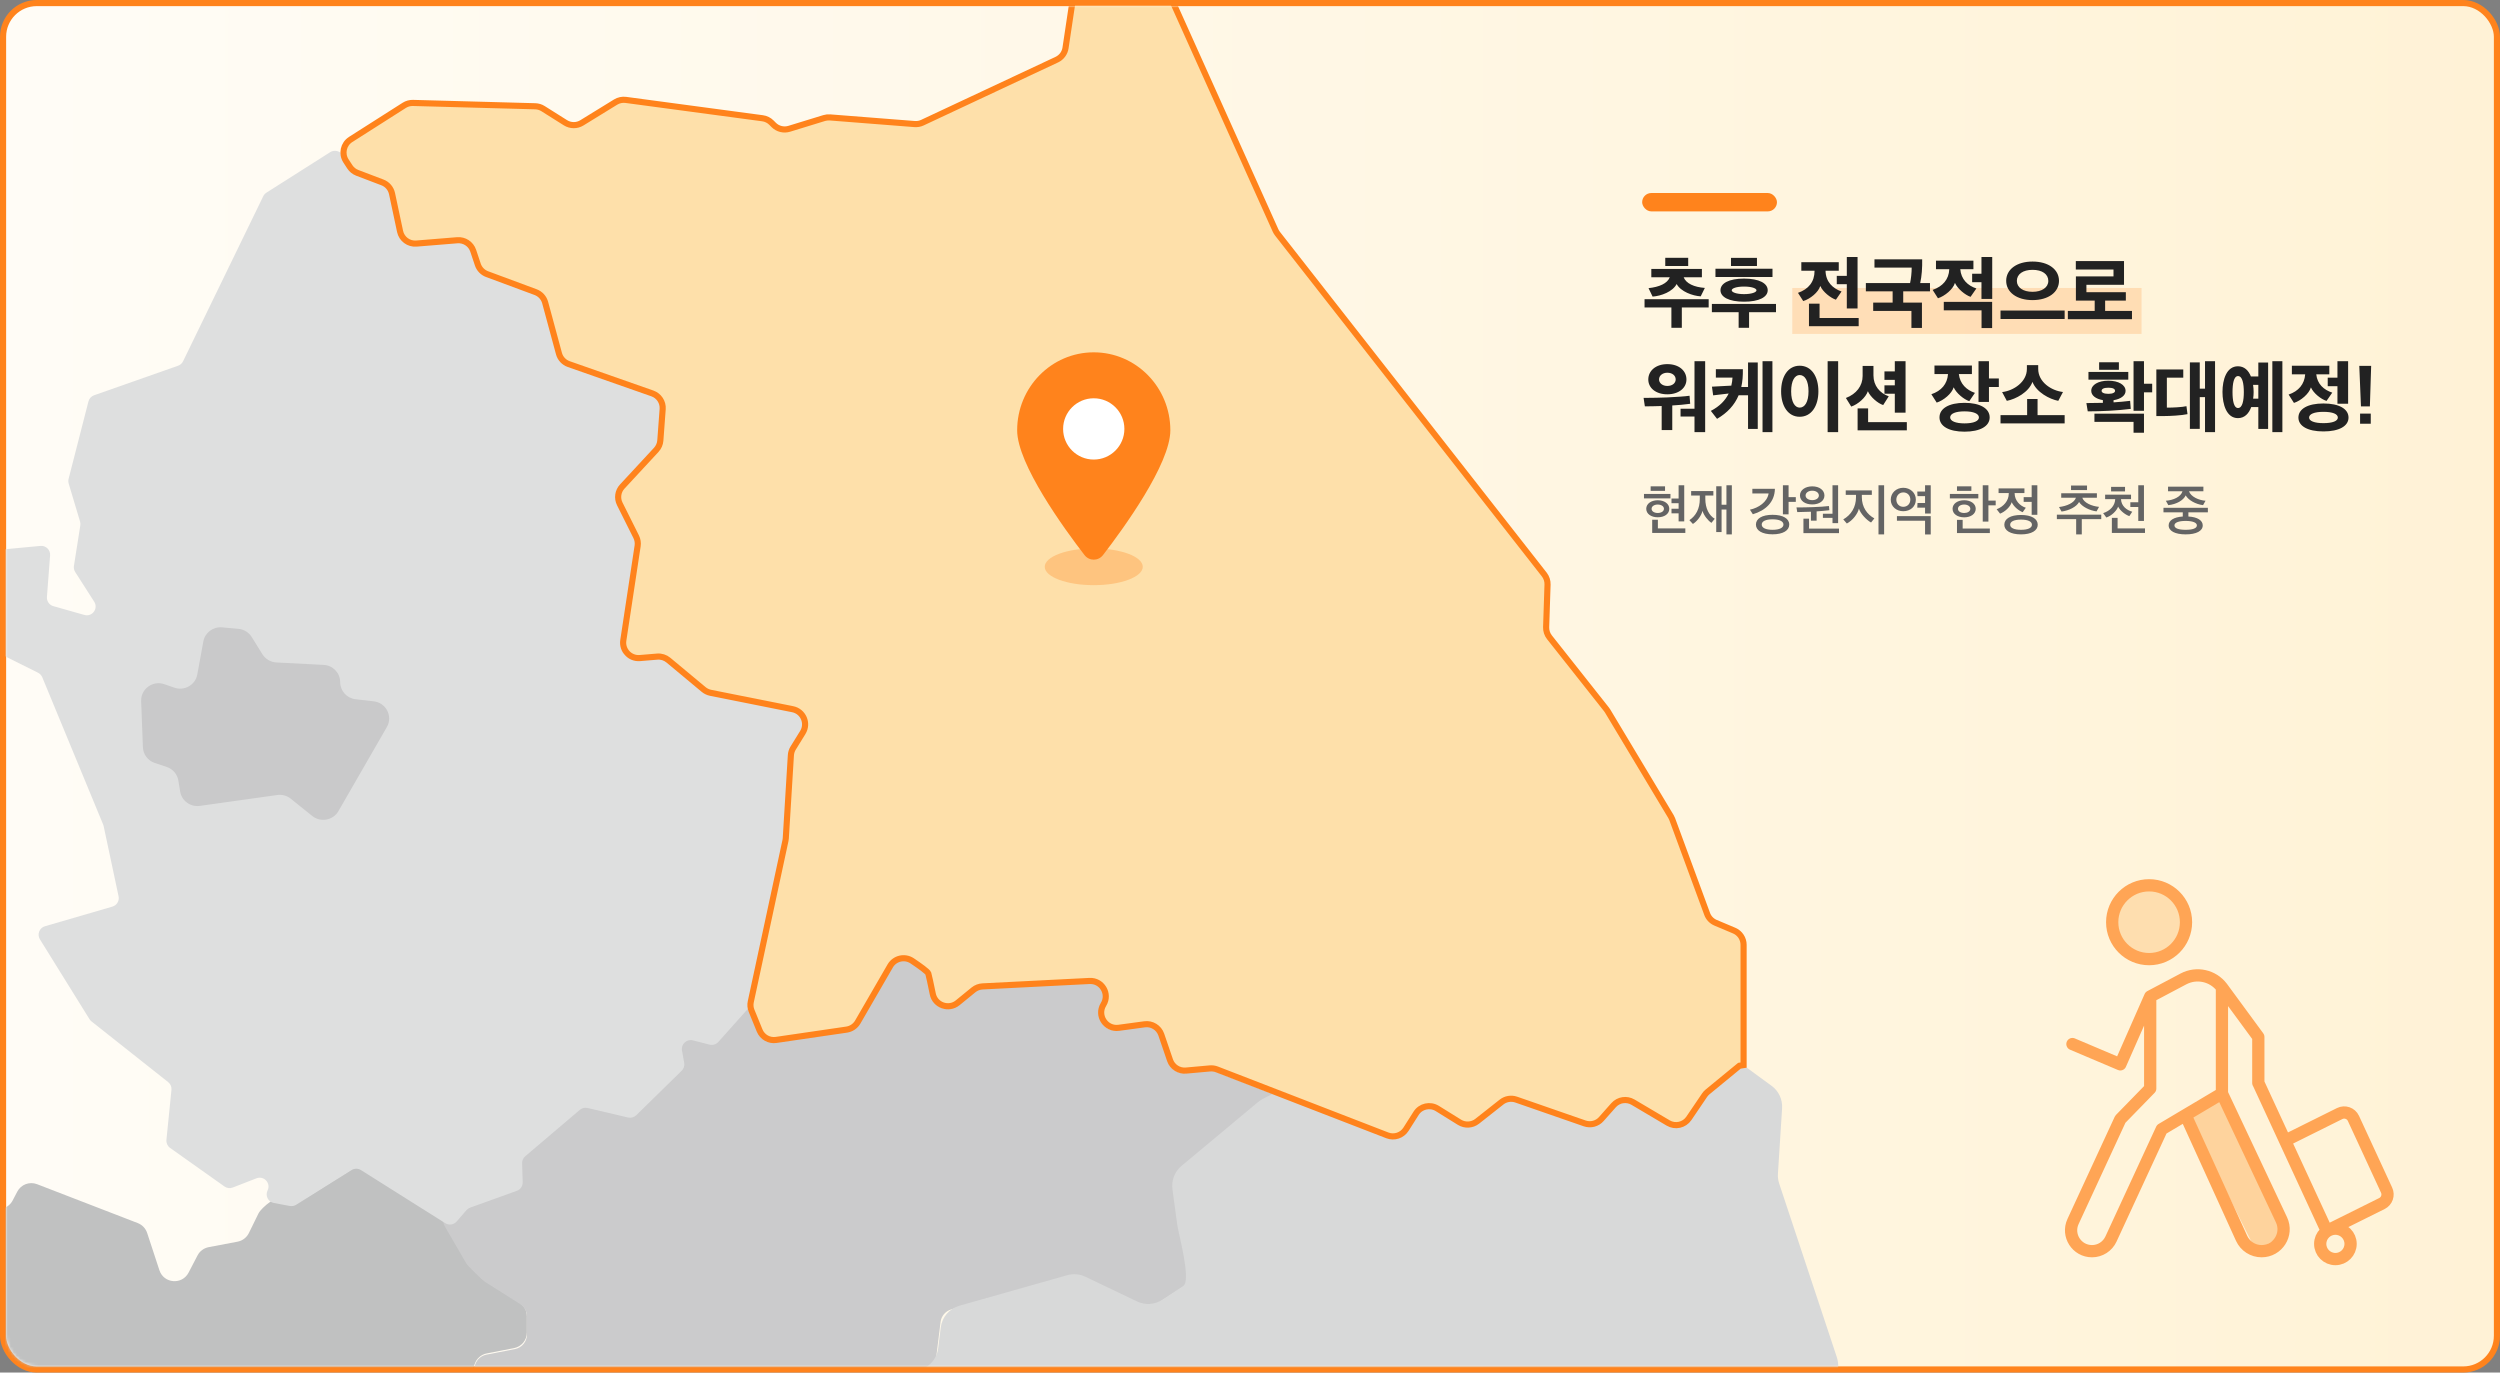 <svg width="816" height="448" viewBox="0 0 816 448" fill="none" xmlns="http://www.w3.org/2000/svg">
<rect x="0" y="0" width="816" height="448" fill="#808080" stroke="none"/>
<rect x="1" y="1" width="814" height="446" rx="11" fill="url(#paint0_linear_720_16793)" stroke="#FF831C" stroke-width="2"/>
<circle cx="701.467" cy="301.009" r="12.047" fill="#FEDEAF" stroke="#FFA555" stroke-width="4"/>
<path d="M714.465 364.483L725.24 358.028L747.109 401.752L736.412 408.386L714.465 364.483Z" fill="#FED39D"/>
<path d="M701.828 325.262L712.672 319.522C716.98 317.241 722.296 318.42 725.24 322.282M701.828 325.262V355.309L692.067 365.326L676.637 398.706C674.549 403.225 677.849 408.387 682.827 408.387C685.486 408.387 687.902 406.842 689.018 404.429L705.589 368.579L725.24 356.902M701.828 325.262L692.067 347.402L676.444 340.78M737.114 353.487V338.462L725.351 322.43C725.315 322.38 725.277 322.331 725.24 322.282M725.24 356.902V322.282M725.24 356.902L744.677 398.15C746.92 402.911 743.447 408.387 738.184 408.387C735.37 408.387 732.816 406.743 731.651 404.182L713.435 364.146M725.24 322.282V322.279M737.115 353.432L745.85 372.33M745.85 372.33L759.465 401.785L777.456 392.835C779.063 392.035 779.743 390.102 778.989 388.473L768.16 365.043C767.375 363.346 765.345 362.632 763.671 363.464L745.85 372.33ZM767.233 406.003C767.233 408.742 765.013 410.963 762.274 410.963C759.535 410.963 757.314 408.742 757.314 406.003C757.314 403.264 759.535 401.044 762.274 401.044C765.013 401.044 767.233 403.264 767.233 406.003Z" stroke="#FFA555" stroke-width="4" stroke-linecap="round" stroke-linejoin="round"/>
<mask id="mask0_720_16793" style="mask-type:alpha" maskUnits="userSpaceOnUse" x="2" y="2" width="812" height="444">
<rect x="2" y="2" width="812" height="444" rx="10" fill="#D9D9D9"/>
</mask>
<g mask="url(#mask0_720_16793)">
<path d="M204.792 572.532L192.149 567.028C190.53 566.326 188.652 566.484 187.19 567.473L170.691 578.566C168.512 580.028 165.588 579.641 163.868 577.649L160.743 574.023C158.78 571.744 155.282 571.615 153.146 573.736C150.451 576.431 145.85 575.384 144.589 571.787L139.945 558.543C139.658 557.712 139.572 556.823 139.73 555.949L144.402 528.644C144.531 527.928 144.79 527.254 145.205 526.638L157.662 507.962C158.321 506.973 158.622 505.798 158.507 504.622L156.371 480.844C156.328 480.443 156.257 480.056 156.128 479.669L150.236 461.982C149.878 460.893 149.878 459.717 150.265 458.642L154.967 445.141C155.569 443.392 157.06 442.116 158.866 441.758L167.781 440.024C170.218 439.551 171.967 437.415 171.967 434.936V429.546C171.967 427.769 171.05 426.121 169.545 425.16L158.178 417.98C157.475 417.535 156.887 416.919 156.472 416.202L151.53 399.218C151.114 398.501 150.526 397.885 149.824 397.441L122.575 380.212C120.883 379.152 118.733 379.137 117.042 380.212L101.002 390.303C99.898 390.991 98.579 391.249 97.289 391.005L93.132 390.231C90.839 389.801 85.389 394.001 84.357 396.093L81.232 402.471C80.515 403.933 79.139 404.98 77.548 405.281L68.102 407.072C66.54 407.373 65.207 408.362 64.475 409.767L61.551 415.385C59.43 419.456 53.467 418.969 52.033 414.611L48.034 402.443C47.547 400.966 46.429 399.791 44.981 399.218L12.099 386.519C9.633 385.573 6.852 386.619 5.634 388.955L4.129 391.836C3.455 393.112 2.294 394.058 0.904 394.431L-18.906 399.863C-22.203 400.766 -25.457 398.286 -25.457 394.861V386.977C-25.457 384.24 -27.578 381.975 -30.316 381.803L-33.656 381.588C-36.15 381.431 -38.401 383.079 -39.002 385.501L-41.855 396.91C-42.113 397.956 -42.701 398.888 -43.503 399.59L-59.443 413.264C-61.894 415.357 -65.635 414.74 -67.284 411.96L-74.737 399.332C-76.486 396.365 -80.586 395.907 -82.951 398.386L-100.568 416.862C-101.743 418.094 -102.245 419.843 -101.886 421.52L-96.783 445.513C-96.224 448.122 -93.773 449.885 -91.121 449.584L-63.915 446.459C-62.553 446.302 -61.192 446.689 -60.117 447.534L-41.998 461.781C-39.762 463.544 -36.508 463.171 -34.731 460.936L-30.474 455.561C-27.177 451.404 -20.497 454.299 -21.285 459.56L-23.522 474.394C-23.737 475.871 -23.321 477.361 -22.361 478.508L-11.639 491.25C-10.291 492.855 -10.033 495.12 -11.008 496.983C-14.706 504.035 -23.464 520.905 -23.464 522.453C-23.464 524.001 -11.123 534.12 -5.317 538.835C-3.554 540.269 -2.938 542.662 -3.769 544.769L-21.515 589.302" fill="#C0C1C1"/>
<path d="M288.406 590.367L300.392 586.728C303.92 585.654 305.291 581.369 303.034 578.447L298.663 572.773C297.549 571.326 295.777 570.552 293.963 570.738L271.307 573.031C269.264 573.231 267.279 572.228 266.236 570.452L260.007 559.849C258.965 558.087 259.05 555.866 260.207 554.175L271.507 537.655C272.05 536.852 272.364 535.921 272.421 534.961L274.535 496.218C274.621 494.599 273.964 493.023 272.736 491.949L262.65 483.123C260.422 481.174 260.236 477.778 262.222 475.586L267.807 469.439C269.421 467.663 272.036 467.204 274.164 468.322C277.407 470.041 281.692 472.205 281.692 471.66C281.692 471.015 284.064 459.396 285.321 453.32C285.778 451.128 287.549 449.481 289.749 449.165L301.377 447.546C303.549 447.245 305.263 445.512 305.534 443.32L307.006 431.47C307.249 429.522 308.634 427.917 310.505 427.387L349.19 416.455C350.318 416.139 351.532 416.24 352.59 416.741L372.446 426.212C373.974 426.943 375.774 426.814 377.189 425.897L387.531 419.12C389.102 418.088 389.945 416.24 389.688 414.377L387.545 398.717C387.317 397.055 387.96 395.378 389.26 394.304L415.987 372.052C416.259 371.823 416.559 371.622 416.887 371.465L422.644 368.528C426.387 366.622 426.115 361.163 422.187 359.644L396.702 349.758C396.002 349.486 395.259 349.385 394.502 349.443L386.574 350.159C384.346 350.36 382.26 349.013 381.546 346.878L378.617 338.267C377.874 336.06 375.674 334.699 373.375 335.014L364.489 336.218C360.432 336.777 357.561 332.349 359.704 328.839L360.046 328.28C362.089 324.942 359.561 320.672 355.661 320.873L320.491 322.664C319.462 322.721 318.462 323.094 317.662 323.753L312.277 328.18C309.448 330.501 305.177 328.982 304.449 325.386C303.777 322.119 303.106 318.967 302.934 318.437C302.734 317.821 300.034 315.901 297.535 314.225C295.206 312.663 292.035 313.394 290.635 315.844L279.95 334.384C279.207 335.674 277.921 336.548 276.45 336.762L253.322 340.158C251.108 340.488 248.965 339.256 248.122 337.178L247.822 336.447C246.465 333.109 241.265 322.959 238.88 325.653L222.368 333.642C221.154 335.003 223.075 335.166 221.303 334.707L215.444 334.384C212.03 333.51 222.495 343.396 223.109 346.878C223.38 348.454 215.508 346.358 214.379 347.49C214.379 347.49 207.575 358.033 206.39 359.208C205.204 360.383 204.259 361.871 204.259 361.871L192.009 355.48C190.509 355.122 183.607 354.477 182.422 355.48L168.082 373.589C166.968 374.549 166.34 375.967 166.382 377.443L166.497 381.254C166.554 383.361 165.268 385.266 163.297 385.983L149.983 390.797C149.197 391.083 148.483 391.571 147.94 392.215L145.755 394.766C144.412 396.342 144.212 398.591 145.24 400.382L152.254 412.475C152.654 413.148 157.554 417.916 158.211 418.332L169.754 425.639C171.168 426.527 172.011 428.089 172.011 429.751V435.554C172.011 437.889 170.368 439.895 168.082 440.339L158.768 442.159C157.069 442.489 155.683 443.706 155.111 445.34L150.34 459.109C149.983 460.126 149.983 461.229 150.326 462.247L156.254 480.071C156.369 480.429 156.454 480.802 156.483 481.174L158.611 505.087C158.711 506.191 158.426 507.294 157.811 508.225L145.312 527.038C144.94 527.611 144.683 528.241 144.569 528.915L139.883 556.353C139.741 557.17 139.812 558.001 140.083 558.789L144.898 572.572C146.083 575.953 150.383 576.942 152.912 574.406L153.497 573.819C155.497 571.813 158.768 571.942 160.611 574.077L164.125 578.16C165.725 580.023 168.468 580.395 170.511 579.02L187.325 567.686C188.696 566.755 190.453 566.597 191.981 567.256L204.738 572.83" fill="#CBCBCC"/>
<path d="M570.249 566.556L589.738 506.264C591.027 502.267 589.466 497.91 585.943 495.652C582.006 493.136 580.588 488.06 582.621 483.861L599.074 449.912C600.119 447.741 600.291 445.254 599.532 442.967L580.731 386.328C580.387 385.293 580.244 384.2 580.316 383.107L581.676 361.769C581.862 358.864 580.559 356.075 578.211 354.378L569.075 347.706V347.49L567.715 347.706L557.72 355.945C557.09 356.463 556.546 357.067 556.088 357.743L553.023 362.286C550.518 365.996 545.577 367.118 541.725 364.831L535.425 361.093C531.945 359.022 527.478 359.727 524.8 362.775L524.184 363.465C521.922 366.039 518.328 366.988 515.092 365.852L496.677 359.439C493.956 358.49 490.949 358.994 488.687 360.791L478.385 352.596C475.593 354.81 471.726 355.026 468.705 353.142L466.385 351.69C462.448 349.231 457.293 350.425 454.801 354.336C452.639 357.744 448.386 359.153 444.634 357.686L430.831 352.323C428.597 351.446 426.091 351.575 423.957 352.668L412.187 358.678C411.629 358.966 411.113 359.311 410.626 359.714L385.668 380.52C383.42 382.389 382.303 385.294 382.689 388.199L384.25 399.688C384.694 402.937 388.925 417.977 386.19 419.774L379.388 424.231C376.925 425.856 373.804 426.058 371.14 424.792L354.258 416.726C352.411 415.848 350.306 415.661 348.344 416.222L313.147 426.187C309.882 427.107 307.477 429.911 307.061 433.29L306.217 440.077C305.744 443.888 302.78 446.893 299 447.425L292.57 448.316C288.862 448.834 285.869 451.638 285.11 455.319C283.807 461.646 281.988 470.661 281.988 471.237C281.988 471.654 279.44 470.475 276.79 469.109C273.239 467.297 268.915 468.088 266.223 471.05L264.934 472.473C261.583 476.154 261.913 481.892 265.65 485.17L271.693 490.461C273.755 492.259 274.857 494.919 274.714 497.651L272.738 533.771C272.652 535.396 272.122 536.963 271.206 538.315L261.741 552.176C259.794 555.024 259.665 558.748 261.412 561.724L265.335 568.41C267.096 571.401 270.418 573.098 273.855 572.739L292.313 570.869C295.363 570.567 298.341 571.847 300.217 574.292C303.997 579.224 301.706 586.427 295.778 588.225L288.718 590.367" fill="#D8D9D9"/>
<path d="M258.936 244.371L264.009 236.207C265.073 234.502 264.096 232.268 262.127 231.867L231.644 225.794C231.17 225.694 230.724 225.493 230.365 225.178L217.732 214.68C217.143 214.193 216.395 213.964 215.648 214.021L206.364 214.794C204.51 214.952 202.986 213.333 203.274 211.5L208.462 177.326C208.548 176.739 208.462 176.137 208.189 175.607L201.851 162.975C201.319 161.9 201.492 160.611 202.311 159.738L214.972 146.117C215.418 145.644 215.691 145.028 215.734 144.369L216.668 131.751C216.769 130.448 215.979 129.259 214.743 128.815L184.748 118.331C183.843 118.015 183.167 117.285 182.923 116.368L177.821 97.577C177.577 96.675 176.916 95.959 176.039 95.629L158.146 89.012C157.327 88.711 156.694 88.052 156.407 87.222L154.036 80.118C153.619 78.857 152.383 78.055 151.061 78.155L134.087 79.53C132.636 79.645 131.328 78.671 131.026 77.253L127.764 61.928C127.563 60.968 126.887 60.18 125.967 59.837L115.979 56.041C115.404 55.826 114.915 55.439 114.585 54.924C113.996 54.007 112.946 52.403 111.753 50.541C110.891 49.209 109.109 48.822 107.772 49.667L86.976 62.873C86.531 63.159 86.157 63.56 85.927 64.047L59.756 117.915C59.425 118.603 58.836 119.118 58.118 119.376L30.71 129.015C29.805 129.33 29.115 130.09 28.871 131.021L22.389 156.3C22.26 156.802 22.274 157.331 22.418 157.833L26.126 170.222C26.255 170.637 26.284 171.067 26.212 171.497L24.128 184.717C24.013 185.404 24.171 186.12 24.545 186.707L30.753 196.404C32.176 198.638 30.092 201.446 27.534 200.715L17.416 197.85C16.094 197.478 15.217 196.232 15.318 194.857L16.353 181.265C16.482 179.489 14.988 178.013 13.205 178.185L-2.446 179.661C-3.955 179.804 -5.104 181.093 -5.061 182.611L-4.3 209.552C-4.271 210.612 -3.653 211.572 -2.704 212.044L12.415 219.578C13.033 219.893 13.521 220.409 13.795 221.053L33.671 269.135C33.743 269.292 33.786 269.464 33.829 269.636L38.701 292.553C39.017 294.028 38.141 295.489 36.689 295.918L14.686 302.321C12.846 302.851 12.027 304.985 13.033 306.603L29.201 332.642C29.374 332.928 29.604 333.172 29.862 333.387L54.884 353.195C55.66 353.811 56.062 354.756 55.962 355.73L54.323 372.044C54.223 373.075 54.683 374.078 55.516 374.679L73.266 387.269C74.056 387.827 75.076 387.956 75.996 387.598L83.7 384.605C86.157 383.645 88.5 386.195 87.336 388.558C86.488 390.262 87.522 392.31 89.391 392.654L94.593 393.628C95.312 393.757 96.045 393.628 96.663 393.241L114.743 381.912C115.691 381.325 116.884 381.325 117.818 381.912L145.326 399.243C146.533 400.002 148.129 399.773 149.063 398.684L152.239 395.003C152.57 394.631 152.986 394.344 153.446 394.172L168.695 388.687C169.873 388.257 170.635 387.14 170.606 385.894L170.42 379.692C170.391 378.818 170.765 377.988 171.426 377.415L189.247 362.261C189.951 361.66 190.885 361.445 191.791 361.645L204.984 364.754C205.947 364.983 206.967 364.696 207.672 364.009L222.503 349.485C223.179 348.827 223.495 347.867 223.323 346.936L222.604 342.868C222.245 340.806 224.127 339.059 226.168 339.574L231.586 340.963C232.636 341.236 233.742 340.892 234.461 340.09L244.55 328.789C244.88 328.417 245.11 327.973 245.211 327.486L256.766 273.947C256.795 273.804 256.809 273.661 256.823 273.518L258.534 245.746C258.562 245.273 258.706 244.815 258.965 244.399L258.936 244.371Z" fill="#DEDFDF"/>
<path d="M557.221 298.329L545.823 267.402C545.708 267.101 545.579 266.829 545.421 266.556L524.717 232.06C524.603 231.874 524.488 231.702 524.345 231.53L505.748 208.012C505.003 207.08 504.63 205.905 504.659 204.716L505.117 190.8C505.16 189.625 504.773 188.464 504.056 187.532L416.982 76.291C416.738 75.975 416.523 75.617 416.351 75.259L367.66 -33.03C366.14 -36.398 361.623 -37.043 359.229 -34.234L355.358 -29.677C354.755 -28.96 354.354 -28.086 354.211 -27.169L347.787 15.654C347.543 17.317 346.468 18.75 344.948 19.466L301.074 40.032C300.286 40.405 299.411 40.562 298.536 40.491L270.907 38.327C270.276 38.284 269.631 38.341 269.029 38.527L257.601 42.038C255.824 42.583 253.874 42.11 252.554 40.792L251.795 40.032C251.02 39.258 250.002 38.742 248.898 38.599L204.264 32.608C203.117 32.451 201.942 32.709 200.952 33.31L189.912 40.104C188.277 41.107 186.213 41.093 184.578 40.075L177.252 35.46C176.492 34.973 175.603 34.715 174.699 34.686L134.797 33.597C133.793 33.569 132.804 33.841 131.944 34.385L114.437 45.535C112.086 47.04 111.412 50.179 112.917 52.515C113.39 53.26 113.821 53.905 114.165 54.435C114.752 55.338 115.598 56.026 116.602 56.413L124.818 59.537C126.424 60.139 127.599 61.529 127.958 63.192L130.582 75.531C131.112 78.011 133.392 79.716 135.915 79.501L149.264 78.412C151.572 78.226 153.723 79.644 154.454 81.837L155.96 86.352C156.447 87.799 157.551 88.946 158.985 89.476L174.828 95.352C176.348 95.925 177.51 97.186 177.94 98.763L182.442 115.402C182.872 117.007 184.076 118.297 185.639 118.841L212.939 128.415C215.089 129.174 216.466 131.267 216.294 133.545L215.534 143.778C215.448 144.91 214.975 145.985 214.2 146.831L203.103 158.812C201.683 160.345 201.354 162.61 202.3 164.487L207.648 175.193C208.107 176.124 208.279 177.171 208.121 178.202L203.447 209.015C202.96 212.225 205.598 215.063 208.852 214.791L214.516 214.318C215.835 214.203 217.14 214.619 218.158 215.464L229.671 225.052C230.316 225.582 231.091 225.955 231.908 226.127L258.734 231.487C262.175 232.175 263.881 236.087 262.032 239.083L258.892 244.156C258.447 244.858 258.204 245.675 258.146 246.492L256.483 273.579C256.469 273.837 256.44 274.08 256.383 274.324L245.056 326.964C244.841 327.953 244.927 328.985 245.314 329.916L247.938 336.351C248.812 338.501 251.035 339.776 253.329 339.432L276.341 336.064C277.861 335.835 279.194 334.932 279.969 333.599L290.564 315.284C292.027 312.761 295.31 312.002 297.733 313.621C300.156 315.241 302.795 317.132 302.995 317.734C303.167 318.25 303.813 321.26 304.458 324.427C305.218 328.125 309.648 329.701 312.587 327.308L317.749 323.094C318.581 322.421 319.613 322.019 320.688 321.962L355.63 320.185C359.673 319.984 362.297 324.398 360.175 327.852C357.953 331.478 360.935 336.05 365.15 335.477L373.595 334.33C375.976 334.001 378.255 335.419 379.044 337.698L381.897 346.053C382.643 348.246 384.808 349.651 387.116 349.436L394.902 348.733C395.676 348.662 396.45 348.776 397.181 349.049L452.841 370.589C455.078 371.449 457.616 370.618 458.906 368.597L462.218 363.38C463.695 361.044 466.778 360.356 469.129 361.804L476.37 366.304C478.176 367.422 480.485 367.293 482.148 365.989L490.106 359.711C491.453 358.651 493.26 358.35 494.88 358.909L517.247 366.676C519.183 367.35 521.319 366.791 522.667 365.258L526.667 360.743C528.273 358.937 530.926 358.522 533.005 359.74L544.504 366.547C546.798 367.909 549.751 367.235 551.243 365.043L556.39 357.447C556.662 357.046 556.992 356.687 557.365 356.386L567.746 347.859L569.108 347.644V308.39C569.108 306.369 567.889 304.535 566.025 303.747L559.974 301.196C558.684 300.651 557.68 299.605 557.207 298.301L557.221 298.329Z" fill="#FEE0AA" stroke="#FF831C" stroke-width="2" stroke-miterlimit="10"/>
<path d="M53.646 223.322L56.909 224.455C60.216 225.602 63.78 223.563 64.396 220.15L66.371 209.373C66.901 206.498 69.549 204.502 72.498 204.771L77.823 205.252C79.612 205.408 81.201 206.399 82.146 207.9L85.653 213.551C86.641 215.123 88.33 216.128 90.205 216.227L105.636 217.02C108.657 217.176 111.033 219.64 111.033 222.642C111.033 225.503 113.194 227.91 116.072 228.236L121.984 228.915C126.035 229.383 128.296 233.787 126.278 237.299L110.46 264.757C108.728 267.773 104.663 268.524 101.929 266.343L94.9 260.693C93.669 259.701 92.08 259.277 90.52 259.489L65.226 263.043C62.163 263.468 59.314 261.401 58.813 258.384L58.212 254.759C57.868 252.706 56.423 251.007 54.433 250.341L50.496 249.024C48.263 248.273 46.732 246.234 46.646 243.912L46.073 228.845C45.93 224.879 49.867 222.005 53.646 223.322Z" fill="#C9C9CA"/>
</g>
<ellipse opacity="0.3" cx="357" cy="185" rx="16" ry="6" fill="#FF831C"/>
<path d="M382 140.455C382 151.463 366.671 172.545 360.019 181.174C358.479 183.173 355.521 183.173 353.981 181.174C347.329 172.545 332 151.463 332 140.455C332 126.396 343.193 115 357 115C370.807 115 382 126.396 382 140.455Z" fill="#FF831C"/>
<circle cx="357" cy="140" r="10" fill="white"/>
<rect x="536" y="63" width="44" height="6" rx="3" fill="#FF831C"/>
<path d="M543.47 160.22H538.772V158.744H543.47V160.22ZM545.234 162.668H536.594V161.228H545.234V162.668ZM550.094 173.954H539.276V169.652H541.13V172.478H550.094V173.954ZM549.734 170.192H547.898V167.546H545.576V166.052H547.898V164.234H545.576V162.722H547.898V158.384H549.734V170.192ZM544.856 166.07C544.856 167.744 543.254 168.842 541.094 168.842C538.952 168.842 537.332 167.744 537.332 166.07C537.332 164.432 538.934 163.28 541.094 163.28C543.254 163.28 544.856 164.432 544.856 166.07ZM543.11 166.07C543.11 165.224 542.192 164.684 541.094 164.684C539.978 164.684 539.078 165.224 539.078 166.07C539.078 166.916 539.978 167.438 541.094 167.438C542.192 167.438 543.11 166.916 543.11 166.07ZM565.272 174.422H563.508V166.304H561.924V173.666H560.178V158.708H561.924V164.756H563.508V158.384H565.272V174.422ZM559.692 169.328L558.612 170.66C557.532 169.976 556.128 168.266 555.696 166.736C555.336 168.32 553.95 170.156 552.564 171.02L551.412 169.778C553.536 168.374 554.814 166.052 554.814 162.866V161.75H551.988V160.274H559.242V161.75H556.614V162.812C556.614 165.998 557.892 168.284 559.692 169.328ZM586.151 163.802H583.793V167.87H581.939V158.384H583.793V162.272H586.151V163.802ZM579.329 159.536C579.257 163.856 576.323 166.61 572.129 167.852L571.175 166.358C574.001 165.764 576.827 163.856 577.277 161.066H571.967V159.536H579.329ZM584.009 171.218C584.009 173.144 581.993 174.404 578.555 174.404C575.135 174.404 573.137 173.144 573.137 171.218C573.137 169.274 575.135 168.032 578.555 168.032C581.993 168.032 584.009 169.274 584.009 171.218ZM582.119 171.218C582.119 170.138 580.787 169.508 578.555 169.508C576.323 169.508 575.027 170.138 575.027 171.218C575.027 172.28 576.323 172.928 578.555 172.928C580.787 172.928 582.119 172.28 582.119 171.218ZM595.497 161.732C595.497 163.478 593.841 164.648 591.519 164.648C589.215 164.648 587.505 163.496 587.505 161.696C587.505 159.986 589.215 158.744 591.519 158.744C593.841 158.744 595.497 159.986 595.497 161.732ZM594.993 169.04V167.69H598.125V158.384H599.961V170.75H598.125V169.04H594.993ZM600.249 174.008H588.639V169.292H590.475V172.532H600.249V174.008ZM592.941 169.94H591.087V167.024C589.593 167.096 588.117 167.132 586.623 167.15L586.371 165.62C588.189 165.62 589.935 165.602 591.699 165.53C593.859 165.458 595.551 165.332 596.973 165.17L597.099 166.538C595.731 166.7 594.327 166.826 592.941 166.916V169.94ZM593.679 161.732C593.679 160.886 592.851 160.166 591.519 160.166C590.187 160.166 589.341 160.886 589.341 161.732C589.341 162.56 590.187 163.244 591.519 163.244C592.851 163.244 593.679 162.56 593.679 161.732ZM611.791 169.202L610.711 170.552C609.217 169.724 607.273 167.672 606.751 166.016C606.337 167.744 604.717 169.868 602.809 170.876L601.639 169.526C604.195 168.086 605.797 165.548 605.797 162.308V161.516H602.449V160.058H610.963V161.516H607.705V162.29C607.705 165.53 609.433 167.924 611.791 169.202ZM614.977 174.422H613.141V158.384H614.977V174.422ZM625.332 163.082C625.332 165.35 623.532 166.862 621.228 166.862C618.996 166.862 617.142 165.35 617.142 163.082C617.142 160.868 618.96 159.212 621.228 159.212C623.496 159.212 625.332 160.832 625.332 163.082ZM619.158 168.464H630.192V174.44H628.338V169.958H619.158V168.464ZM625.8 165.692L625.872 164.18H628.338V161.948H625.872L625.8 160.436H628.338V158.384H630.192V167.618H628.338V165.692H625.8ZM623.532 163.064C623.532 161.804 622.686 160.724 621.228 160.724C619.878 160.724 618.96 161.822 618.96 163.064C618.96 164.414 619.896 165.422 621.228 165.422C622.614 165.422 623.532 164.378 623.532 163.064ZM645.724 162.668H636.436V161.21H645.724V162.668ZM644.878 166.07C644.878 167.762 643.258 168.86 641.116 168.86C638.956 168.86 637.318 167.762 637.318 166.07C637.318 164.414 638.938 163.28 641.116 163.28C643.258 163.28 644.878 164.414 644.878 166.07ZM643.114 166.07C643.114 165.224 642.196 164.684 641.116 164.684C639.982 164.684 639.082 165.224 639.082 166.07C639.082 166.934 639.982 167.438 641.116 167.438C642.196 167.438 643.114 166.934 643.114 166.07ZM638.758 160.22V158.744H643.456V160.22H638.758ZM649.018 158.384V163.406H651.394V164.936H649.018V170.246H647.164V158.384H649.018ZM649.486 173.99H638.758V169.688H640.612V172.514H649.486V173.99ZM665.115 171.272C665.115 173.162 663.117 174.422 659.643 174.422C656.187 174.422 654.207 173.162 654.207 171.272C654.207 169.346 656.187 168.086 659.643 168.086C663.117 168.086 665.115 169.346 665.115 171.272ZM652.335 160.94V159.41H660.777V160.94H657.573V160.994C657.573 163.388 659.355 165.152 661.227 165.728L660.201 167.186C658.887 166.664 657.303 165.404 656.619 163.91C656.151 165.476 654.423 167.042 652.821 167.654L651.705 166.214C653.955 165.386 655.665 163.46 655.665 161.084V160.94H652.335ZM660.525 163.802V162.272H663.135V158.384H664.989V168.032H663.135V163.802H660.525ZM659.643 169.598C657.429 169.598 656.115 170.21 656.115 171.272C656.115 172.316 657.429 172.928 659.643 172.928C661.911 172.928 663.225 172.316 663.225 171.272C663.225 170.21 661.911 169.598 659.643 169.598ZM684.427 162.452H679.657C680.215 164.126 682.717 165.206 685.129 165.44L684.319 166.916C682.123 166.664 679.549 165.386 678.613 163.856C677.785 165.422 675.319 166.664 672.889 166.97L672.061 165.494C674.563 165.206 677.047 164.144 677.587 162.452H672.781V160.994H684.427V162.452ZM679.495 174.422H677.659V169.436H671.359V167.978H685.849V169.436H679.495V174.422ZM675.985 159.95V158.474H681.205V159.95H675.985ZM687.114 162.92V161.462H695.574V162.92H692.298C692.37 165.152 694.134 166.52 695.97 167.024L695.016 168.464C693.756 168.032 692.046 166.772 691.362 165.368C690.822 166.826 689.166 168.374 687.51 168.914L686.466 167.492C688.68 166.772 690.318 165.134 690.408 162.92H687.114ZM699.786 158.384V170.03H697.932V165.494H695.34V163.946H697.932V158.384H699.786ZM700.128 173.954H689.31V169.04H691.182V172.478H700.128V173.954ZM689.058 160.382V158.906H693.612V160.382H689.058ZM718.972 171.488C718.972 173.288 716.92 174.422 713.41 174.422C709.9 174.422 707.848 173.288 707.848 171.488C707.848 169.868 709.522 168.788 712.456 168.59V167.222H706.156V165.746H720.646V167.222H714.292V168.59C717.262 168.752 718.972 169.868 718.972 171.488ZM719.89 163.442L719.08 164.882C716.686 164.594 714.274 163.244 713.41 161.696C712.636 163.352 710.386 164.594 707.74 164.882L706.93 163.442C709.468 163.262 711.862 162.128 712.366 160.346H707.65V158.852H719.188V160.346H714.49C715.066 162.128 717.73 163.298 719.89 163.442ZM717.064 171.488C717.064 170.552 715.624 170.03 713.392 170.03C711.16 170.03 709.738 170.552 709.738 171.488C709.738 172.46 711.16 172.928 713.392 172.928C715.642 172.928 717.064 172.46 717.064 171.488Z" fill="#646464"/>
<path opacity="0.2" d="M585 94H699V109H585V94Z" fill="#FF831C"/>
<path d="M555.5 90.492H549.546C550.326 92.52 552.926 93.716 556.462 93.976L555.11 96.732C552.484 96.576 548.584 95.172 547.258 92.702C545.958 95.224 542.214 96.602 539.406 96.81L538.08 94.054C541.59 93.664 544.216 92.546 545.022 90.492H538.99V87.788H555.5V90.492ZM548.948 107.002H545.542V100.346H536.78V97.668H557.71V100.346H548.948V107.002ZM543.54 86.826V84.148H551.028V86.826H543.54ZM576.982 94.73C576.982 96.966 574.174 98.474 569.26 98.474C564.346 98.474 561.564 96.966 561.564 94.73C561.564 92.468 564.346 90.934 569.26 90.934C574.174 90.934 576.982 92.468 576.982 94.73ZM570.898 107.002H567.492V101.906H558.756V99.202H579.686V101.906H570.898V107.002ZM578.542 90.414H559.926V87.71H578.542V90.414ZM564.996 86.826V84.174H573.472V86.826H564.996ZM573.316 94.756C573.316 94.106 571.73 93.534 569.26 93.534C566.79 93.534 565.23 94.106 565.23 94.756C565.23 95.406 566.79 96.004 569.26 96.004C571.73 96.004 573.316 95.406 573.316 94.756ZM587.952 88.36V85.578H600.172V88.36H595.856C595.908 92 598.222 94.158 601.082 95.146L599.236 97.824C597.468 97.226 594.998 95.276 594.14 93.352C593.542 95.38 590.838 97.59 588.576 98.266L586.86 95.588C590.318 94.392 592.268 91.974 592.268 88.412V88.36H587.952ZM606.308 100.684H602.798V92.754H599.522V90.05H602.798V83.888H606.308V100.684ZM606.672 106.482H590.448V99.124H593.906V103.804H606.672V106.482ZM611.41 98.76H617.754V95.094H609.018V92.39H623.448C623.734 91.194 623.994 88.854 623.968 87.346H611.826V84.642H627.4C627.452 87.294 627.27 90.18 626.75 92.39H629.948V95.094H621.212V98.76H627.322V107.028H623.89V101.49H611.41V98.76ZM631.904 87.866V85.084H644.124V87.866H639.834C640.094 91.194 642.304 93.248 645.086 94.158L643.188 96.888C641.42 96.29 638.95 94.262 638.092 92.338C637.52 94.392 634.79 96.628 632.554 97.356L630.812 94.626C634.114 93.482 636.116 91.194 636.246 87.866H631.904ZM634.452 98.526H650.234V107.08H646.776V101.282H634.452V98.526ZM650.26 97.564H646.75V92.104H643.708V89.348H646.75V83.888H650.26V97.564ZM673.901 104.116H652.971V101.36H673.901V104.116ZM672.055 91.662C672.055 95.328 668.649 97.954 663.423 97.954C658.223 97.954 654.817 95.328 654.817 91.662C654.817 87.97 658.223 85.37 663.423 85.37C668.649 85.37 672.055 87.97 672.055 91.662ZM668.571 91.688C668.571 89.478 666.569 88.074 663.423 88.074C660.303 88.074 658.301 89.478 658.301 91.688C658.301 93.82 660.303 95.25 663.423 95.25C666.491 95.25 668.571 93.82 668.571 91.688ZM693.875 98.11H687.115V101.49H695.877V104.194H674.947V101.49H683.709V98.11H677.573V90.206H689.845V87.97H677.547V85.214H693.277V92.962H681.005V95.38H693.875V98.11ZM550.456 123.868C550.456 126.65 547.934 128.704 544.216 128.704C540.472 128.704 538.002 126.65 538.002 123.868C538.002 121.008 540.472 118.85 544.216 118.85C548.012 118.85 550.456 121.008 550.456 123.868ZM548.532 135.958V133.41H553.082V117.888H556.566V141.054H553.082V135.958H548.532ZM545.828 140.378H542.37V132.526C540.238 132.604 538.288 132.63 536.884 132.63L536.468 129.874C539.224 129.874 541.954 129.796 544.138 129.718C547.128 129.562 549.858 129.406 551.47 129.172L551.678 131.798C549.676 132.058 547.856 132.24 545.828 132.344V140.378ZM546.946 123.842C546.946 122.62 545.88 121.658 544.216 121.658C542.63 121.658 541.512 122.62 541.512 123.842C541.512 125.012 542.604 125.974 544.216 125.974C545.906 125.974 546.946 125.012 546.946 123.842ZM568.87 120.514C568.896 122.646 568.766 124.57 568.35 126.312H570.56V118.304H573.732V140.014H570.56V129.016H567.492C566.14 132.24 563.826 134.736 560.446 136.712L558.418 134.112C561.33 132.604 563.15 130.68 564.242 128.444L559.172 129.042L558.782 126.208L565.1 125.87C565.308 125.012 565.438 124.154 565.49 123.244H560.056V120.514H568.87ZM578.516 141.054H575.292V117.888H578.516V141.054ZM599.972 141.054H596.54V117.888H599.972V141.054ZM581.356 127.742C581.356 122.88 583.618 119.37 587.414 119.37C591.262 119.37 593.524 122.88 593.524 127.742C593.524 132.5 591.262 136.036 587.414 136.036C583.618 136.036 581.356 132.526 581.356 127.742ZM590.3 127.742C590.3 124.206 589.078 122.412 587.414 122.412C585.854 122.412 584.632 124.206 584.632 127.742C584.632 131.226 585.854 133.046 587.414 133.046C589.078 133.046 590.3 131.226 590.3 127.742ZM618.464 123.998H615.084V121.216H618.464V117.888H621.974V134.684H618.464V128.522H615.084V125.766H618.464V123.998ZM622.39 140.456H606.322V133.306H609.754V137.778H622.39V140.456ZM616.488 129.354L614.668 132.214C612.9 131.642 610.482 129.562 609.676 127.69C609 129.718 606.504 131.954 604.242 132.708L602.5 129.9C605.932 128.6 607.96 125.922 607.96 122.724V119.448H611.496V122.542C611.496 125.896 613.576 128.34 616.488 129.354ZM649.428 136.244C649.428 139.104 646.334 140.898 641.212 140.898C636.116 140.898 633.048 139.104 633.048 136.244C633.048 133.332 636.116 131.486 641.212 131.486C646.334 131.486 649.428 133.332 649.428 136.244ZM631.41 122.1V119.318H643.63V122.1H639.366C639.73 125.324 641.914 127.326 644.618 128.236L642.772 130.94C641.004 130.368 638.534 128.34 637.676 126.416C637.078 128.47 634.374 130.706 632.138 131.408L630.396 128.678C633.646 127.586 635.596 125.35 635.83 122.1H631.41ZM652.418 126.312H649.194V131.2H645.788V117.888H649.194V123.53H652.418V126.312ZM641.212 134.268C638.274 134.268 636.532 135.022 636.532 136.244C636.532 137.414 638.274 138.194 641.212 138.194C644.254 138.194 645.918 137.414 645.918 136.244C645.918 135.074 644.254 134.268 641.212 134.268ZM673.355 127.95L671.821 130.836C668.961 130.29 664.697 128.028 663.397 124.648C662.175 128.028 657.989 130.264 655.025 130.836L653.491 127.976C657.287 127.534 661.577 124.648 661.577 120.41V119.188H665.269V120.41C665.269 124.674 669.507 127.508 673.355 127.95ZM673.901 138.194H652.971V135.49H661.655V130.238H665.061V135.49H673.901V138.194ZM693.789 127.586C693.789 129.094 692.255 130.238 689.863 130.628V131.33C691.683 131.226 693.503 131.044 695.271 130.836L695.479 133.462C691.111 134.008 686.041 134.268 681.439 134.268C681.283 133.41 681.127 132.474 680.997 131.564C682.791 131.564 684.611 131.538 686.379 131.486V130.602C684.039 130.212 682.583 129.068 682.583 127.56C682.583 125.636 684.819 124.258 688.173 124.258C691.501 124.258 693.789 125.636 693.789 127.586ZM699.795 117.888V125.246H702.473V128.054H699.795V134.086H696.389V117.888H699.795ZM683.623 135.022H699.795V141.236H696.389V137.7H683.623V135.022ZM694.673 123.92H681.673V121.398H694.673V123.92ZM685.157 120.696V118.252H691.605V120.696H685.157ZM690.357 127.586C690.357 126.962 689.707 126.546 688.173 126.546C686.639 126.546 685.963 126.962 685.963 127.586C685.963 128.08 686.613 128.548 688.173 128.548C689.707 128.548 690.357 128.08 690.357 127.586ZM722.993 141.054H719.717V129.614H718.001V139.988H714.777V118.278H718.001V126.858H719.717V117.888H722.993V141.054ZM707.263 133.046H707.783C709.135 133.046 712.177 132.916 713.659 132.578L713.997 135.178C712.073 135.594 708.381 135.802 706.327 135.802H703.831V120.592H712.619V123.27H707.263V133.046ZM737.117 132.864H734.803C734.023 134.97 732.645 136.478 730.461 136.478C726.743 136.478 725.417 132.032 725.417 127.924C725.417 123.92 726.743 119.552 730.461 119.552C732.567 119.552 733.919 120.93 734.699 122.88H737.117V118.33H740.315V140.014H737.117V132.864ZM744.969 141.054H741.693V117.888H744.969V141.054ZM732.385 127.976C732.385 125.246 731.943 122.75 730.487 122.75C729.109 122.75 728.693 125.246 728.693 127.976C728.693 130.732 729.109 133.176 730.487 133.176C731.943 133.176 732.385 130.732 732.385 127.976ZM735.583 127.976C735.583 128.678 735.531 129.406 735.427 130.134H737.117V125.61H735.401C735.531 126.39 735.583 127.196 735.583 127.976ZM766.555 136.296C766.555 139.078 763.487 140.82 758.365 140.82C753.269 140.82 750.201 139.078 750.201 136.296C750.201 133.462 753.269 131.694 758.365 131.694C763.487 131.694 766.555 133.462 766.555 136.296ZM748.069 122.178V119.37H760.289V122.178H756.025C756.363 125.376 758.521 127.274 761.251 128.158L759.379 130.862C757.585 130.29 755.141 128.392 754.283 126.442C753.685 128.522 750.981 130.81 748.745 131.512L747.003 128.782C750.253 127.69 752.177 125.402 752.411 122.178H748.069ZM759.769 126.052V123.27H762.941V117.888H766.425V131.772H762.941V126.052H759.769ZM758.365 134.424C755.427 134.424 753.685 135.126 753.685 136.296C753.685 137.414 755.427 138.116 758.365 138.116C761.381 138.116 763.071 137.414 763.071 136.296C763.071 135.126 761.381 134.424 758.365 134.424ZM770.617 132.656L770.071 119.422H773.945L773.529 132.656H770.617ZM770.331 138.298V134.996H773.815V138.298H770.331Z" fill="#222222"/>
<defs>
<linearGradient id="paint0_linear_720_16793" x1="-212" y1="224" x2="814" y2="224" gradientUnits="userSpaceOnUse">
<stop stop-color="white"/>
<stop offset="0.798" stop-color="#FFF5DE"/>
<stop offset="1" stop-color="#FFF2D6"/>
</linearGradient>
</defs>
</svg>
